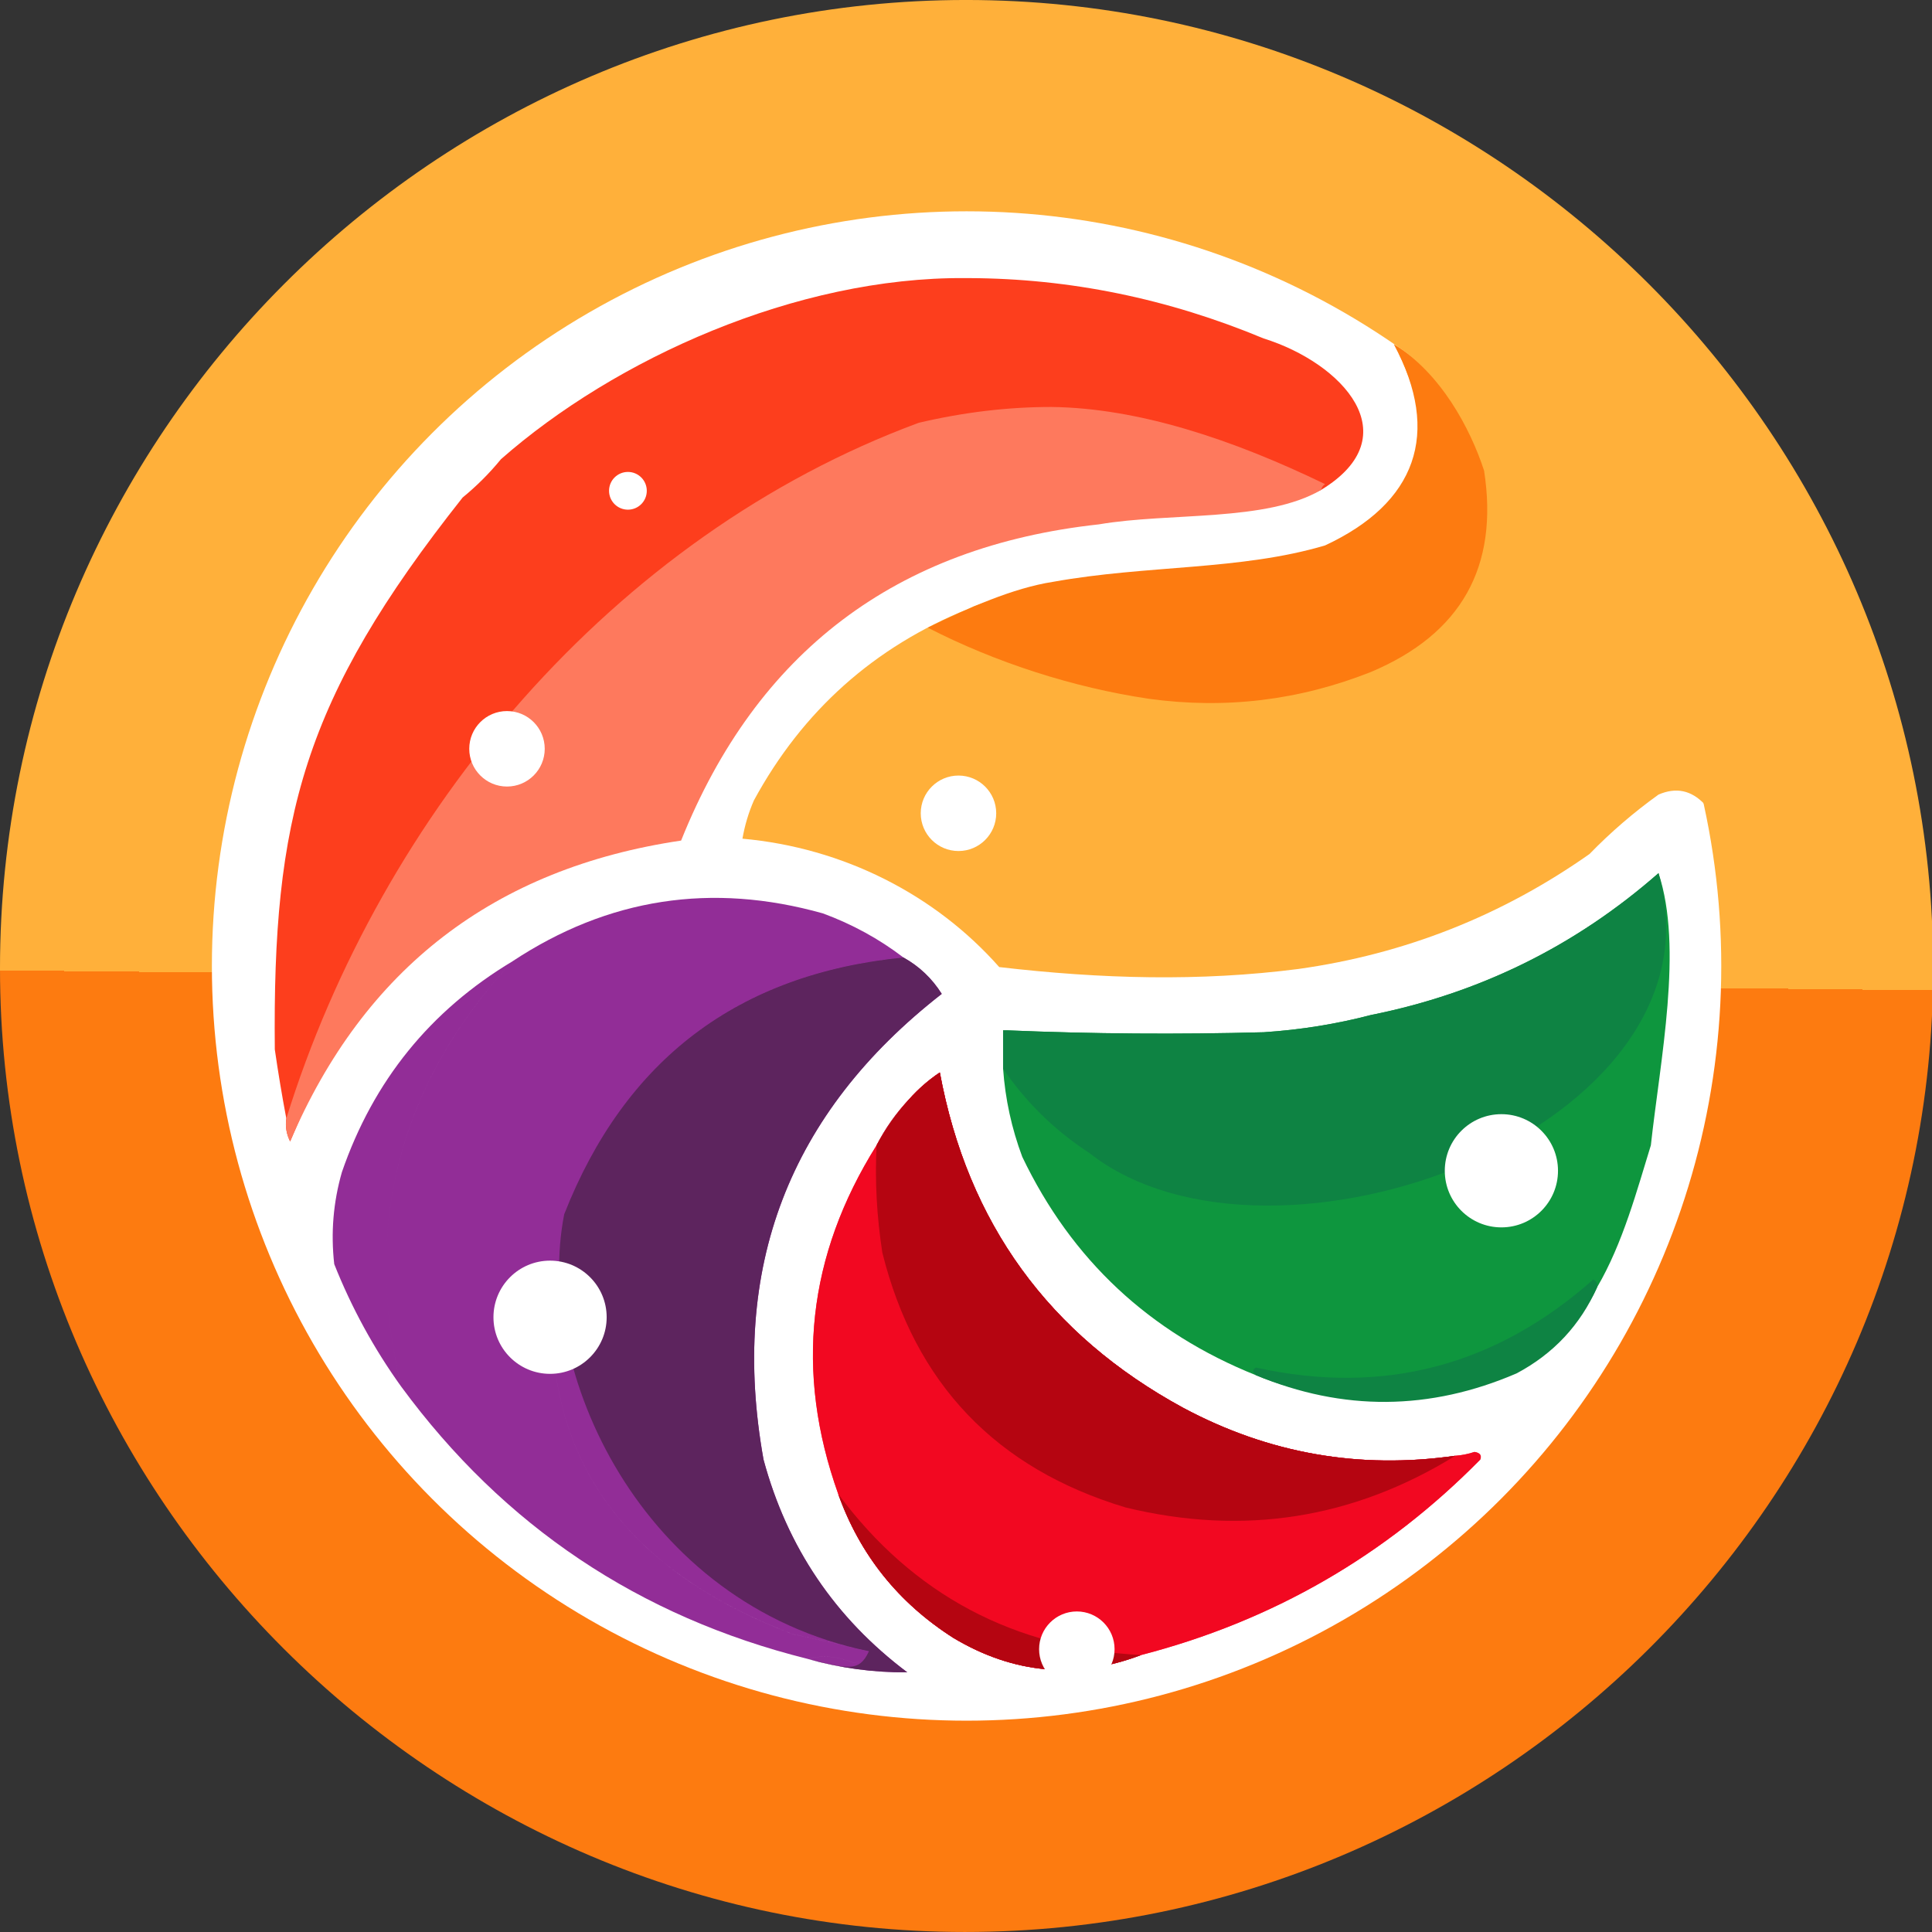 <svg xmlns="http://www.w3.org/2000/svg" xmlns:xlink="http://www.w3.org/1999/xlink" xml:space="preserve" viewBox="0 0 135.467 135.467">
  <rect x="0" y="0" width="135.467" height="135.467" fill="#333333" stroke="none"/>
  <defs>
    <linearGradient id="a">
      <stop offset=".5" stop-color="#ffb03a"/>
      <stop offset=".5" stop-color="#fd7b10"/>
    </linearGradient>
    <linearGradient xlink:href="#a" id="b" x1="12.395" x2="10.993" y1="1399.455" y2="1535.364" gradientTransform="translate(235.597 -1639.524) scale(1.002)" gradientUnits="userSpaceOnUse"/>
  </defs>
  <path fill="url(#b)" d="M314.865-101.753c37.384 0 67.897-30.431 67.897-67.57 0-37.384-30.513-67.897-67.815-67.897-37.221 0-67.733 30.513-67.733 67.897 0 37.139 30.513 67.57 67.651 67.57zm0-15.052c-28.958 0-52.6-23.641-52.6-52.6 0-29.04 23.641-52.845 52.6-52.845 29.122 0 52.845 23.805 52.845 52.845 0 28.958-23.723 52.6-52.845 52.6z" font-family="LEMON MILK" font-size="167.234" font-weight="300" style="line-height:1.25;-inkscape-font-specification:'LEMON MILK, Light'" transform="translate(-247.214 237.219)"/>
  <g transform="translate(28.322 -1128.726)">
    <ellipse cx="39.452" cy="1196.459" fill="#fff" rx="52.917" ry="52.917"/>
    <path fill="#ffb03a" fill-rule="evenodd" d="M69.412 1152.859c3.334 6.257 2.439 11.881-3.941 14.85-5.544 1.859-14.836 3.598-19.327 2.701-2.097.311-4.707.053-6.552.996-6.62 2.678-11.636 7.157-15.05 13.438-.372.849-.641 1.745-.806 2.688 7.059.637 13.498 3.906 18.006 9.003 7.177.835 14.065 1.02 20.963.135 7.463-1.044 14.271-3.732 20.425-8.063 1.482-1.526 3.094-2.914 4.838-4.166 1.227-.532 2.302-.308 3.225.672-1.332-8.975-8.297-23.621-21.78-32.254z" clip-rule="evenodd" image-rendering="optimizeQuality" shape-rendering="geometricPrecision" text-rendering="geometricPrecision"/>
    <path fill="#0e963e" fill-rule="evenodd" d="M87.968 1189.95c-5.814 5.102-12.533 8.416-20.156 9.944-2.434.636-4.942 1.04-7.525 1.21-6.004.163-12.006.118-18.006-.134h-.269v2.687c.151 2.128.599 4.188 1.344 6.181 3.46 7.221 8.925 12.328 16.394 15.319 6.09 2.534 12.043 1.516 18.136-1.108 2.587-1.378 4.608-2.42 5.783-5.073 1.803-3.072 2.806-6.852 3.763-9.944.655-5.986 2.278-13.861.537-19.081z" clip-rule="evenodd" image-rendering="optimizeQuality" shape-rendering="geometricPrecision" text-rendering="geometricPrecision"/>
    <path fill="#fd3e1d" fill-rule="evenodd" d="M39.373 1148.225c-11.857-.092-24.571 5.666-32.569 12.699-.806.986-1.702 1.881-2.688 2.688-11.223 14.175-13.328 22.488-13.169 38.7.234 1.617.502 3.23.806 4.838-.08.565.01 1.103.269 1.613 5.186-12.125 11.125-25.695 24.213-27.635 5.304-13.229 17.225-16.586 31.45-18.138 6.189-.844 10.339 3.104 16.631.085 6.224-3.789 1.49-8.891-4.031-10.616-6.707-2.795-13.591-4.206-20.654-4.233-.086-0-.173-.001-.259-.001z" clip-rule="evenodd" image-rendering="optimizeQuality" shape-rendering="geometricPrecision" text-rendering="geometricPrecision"/>
    <path fill="#fe795d" fill-rule="evenodd" d="M45.383 1157.262c-3.037 0-6.132.368-9.285 1.109-21.471 7.938-37.698 27.397-44.344 48.778-.08.566.01 1.103.269 1.613 5.186-12.125 14.324-19.157 27.413-21.097 5.304-13.229 15.069-20.619 29.294-22.172 5.017-.853 11.735-.155 15.588-2.419.03-.166.119-.3.269-.403-6.513-3.152-13.114-5.343-19.203-5.409z" clip-rule="evenodd" image-rendering="optimizeQuality" shape-rendering="geometricPrecision" text-rendering="geometricPrecision"/>
    <path fill="#fd7b10" fill-rule="evenodd" d="M69.424 1152.878c3.246 1.975 5.338 5.849 6.315 8.852 1.042 6.738-1.601 11.441-7.928 14.11-5.029 1.996-10.224 2.623-15.588 1.881-5.287-.784-10.746-2.544-15.493-4.985 2.825-1.376 5.982-2.78 8.774-3.212 6.611-1.191 13.144-.792 19.081-2.553 6.38-2.97 8.172-7.835 4.838-14.093z" clip-rule="evenodd" image-rendering="optimizeQuality" shape-rendering="geometricPrecision" text-rendering="geometricPrecision"/>
    <path fill="#ff4158" fill-rule="evenodd" d="M30.454 1233.487c5.238 7.056 12.315 10.818 21.231 11.287-4.554 1.724-8.944 1.321-13.169-1.209-3.852-2.46-6.54-5.819-8.062-10.078zm43.269-2.688c-7.159 4.421-14.863 5.63-23.113 3.628-9.092-2.731-14.78-8.688-17.066-17.872-.394-2.546-.528-5.055-.403-7.525.598-1.182 1.36-2.257 2.284-3.225.637-.727 1.354-1.354 2.15-1.881 1.955 10.554 7.644 18.393 17.066 23.516 5.993 3.205 12.353 4.324 19.081 3.359zm-40.582-21.769c-.125 2.47.01 4.979.403 7.525 2.285 9.184 7.974 15.141 17.066 17.872 8.25 2.002 15.954.793 23.113-3.628.457-.032.904-.122 1.344-.269.385.062.519.242.403.538-6.644 6.75-14.572 11.319-23.785 13.706-8.916-.469-15.993-4.232-21.231-11.287-3.061-8.57-2.165-16.722 2.688-24.456z" clip-rule="evenodd" image-rendering="optimizeQuality" shape-rendering="geometricPrecision" text-rendering="geometricPrecision"/>
    <path fill="#922d97" fill-rule="evenodd" d="M7.611 1196.131c-7.945 8.58-10.543 18.524-7.794 29.832-1.913-2.661-3.481-5.528-4.703-8.6-.248-2.186-.069-4.336.537-6.45 2.208-6.399 6.194-11.325 11.96-14.781zm27.413-.269c1.111.618 2.007 1.469 2.688 2.553-10.73 8.36-14.896 19.244-12.497 32.654 1.657 6.139 5.016 11.111 10.078 14.916-2.37.019-4.699-.295-6.988-.941 1.054-.277 2.128-.187 3.225.269.51-.062.868-.33 1.075-.806-1.786-.42-3.578-.823-5.375-1.209-13.758-5.255-19.088-15.064-15.991-29.428 4.268-10.855 12.197-16.857 23.785-18.006zm0 0c-11.588 1.15-19.516 7.152-23.785 18.006-3.097 14.364 2.233 24.174 15.991 29.428 1.797.386 3.589.789 5.375 1.209-.207.476-.565.745-1.075.806-1.097-.456-2.172-.545-3.225-.269-11.812-2.951-21.308-9.311-28.488-19.081-2.749-11.308-.151-21.252 7.794-29.831 6.704-4.431 13.96-5.551 21.769-3.359 2.053.757 3.935 1.787 5.644 3.091z" clip-rule="evenodd" image-rendering="optimizeQuality" shape-rendering="geometricPrecision" text-rendering="geometricPrecision"/>
    <path fill="#5d245e" fill-rule="evenodd" d="M35.023 1195.862c1.111.618 2.007 1.469 2.688 2.553-10.73 8.36-14.896 19.244-12.497 32.654 1.657 6.139 5.016 11.111 10.078 14.916-2.37.019-4.699-.295-6.988-.941 2.808.673 3.613.974 4.3-.538-16.022-3.29-23.503-19.709-21.366-30.638 4.268-10.855 12.197-16.857 23.785-18.006z" clip-rule="evenodd" image-rendering="optimizeQuality" shape-rendering="geometricPrecision" text-rendering="geometricPrecision"/>
    <path fill="none" d="M7.611 1196.131c-7.945 8.58-10.543 18.524-7.794 29.832-1.913-2.661-3.481-5.528-4.703-8.6-.248-2.186-.069-4.336.537-6.45 2.208-6.399 6.194-11.325 11.96-14.781z" clip-rule="evenodd" image-rendering="optimizeQuality" shape-rendering="geometricPrecision" text-rendering="geometricPrecision"/>
    <path fill="#0e8343" fill-rule="evenodd" d="M87.968 1189.95c-5.814 5.102-12.533 8.416-20.156 9.944-2.434.636-4.942 1.04-7.525 1.21-6.004.163-12.006.118-18.006-.134h-.269v2.687c1.6 2.355 3.616 4.326 6.047 5.913 12.754 10.04 44.992-1.704 39.91-19.619z" clip-rule="evenodd" image-rendering="optimizeQuality" shape-rendering="geometricPrecision" text-rendering="geometricPrecision"/>
    <path fill="#9c2040" fill-rule="evenodd" d="M73.724 1230.8c-7.159 4.421-14.863 5.63-23.113 3.628-9.092-2.731-14.78-8.688-17.066-17.872-.394-2.546-.528-5.055-.403-7.525.598-1.182 1.36-2.257 2.284-3.225.637-.727 1.354-1.354 2.15-1.881 1.955 10.554 7.644 18.393 17.066 23.516 5.993 3.205 12.353 4.324 19.081 3.359zm-43.269 2.688c5.238 7.056 12.315 10.818 21.231 11.287-4.554 1.724-8.944 1.321-13.169-1.209-3.852-2.46-6.54-5.819-8.062-10.078z" clip-rule="evenodd" image-rendering="optimizeQuality" shape-rendering="geometricPrecision" text-rendering="geometricPrecision"/>
    <path fill="#f20821" fill-rule="evenodd" d="M30.454 1233.487c5.238 7.056 12.315 10.818 21.231 11.287-4.554 1.724-8.944 1.321-13.169-1.209-3.852-2.46-6.54-5.819-8.062-10.078zm43.269-2.688c-7.159 4.421-14.863 5.63-23.113 3.628-9.092-2.731-14.78-8.688-17.066-17.872-.394-2.546-.528-5.055-.403-7.525 1.16-2.075 2.592-3.873 4.434-5.106 1.955 10.554 7.644 18.393 17.066 23.516 5.993 3.205 12.353 4.324 19.081 3.359zm-40.582-21.769c-.125 2.47.01 4.979.403 7.525 2.285 9.184 7.974 15.141 17.066 17.872 8.25 2.002 15.954.793 23.113-3.628.457-.032.904-.122 1.344-.269.385.062.519.242.403.538-6.644 6.75-14.572 11.319-23.785 13.706-8.916-.469-15.993-4.232-21.231-11.287-3.061-8.57-2.165-16.722 2.688-24.456z" clip-rule="evenodd" image-rendering="optimizeQuality" shape-rendering="geometricPrecision" text-rendering="geometricPrecision"/>
    <path fill="#b50511" fill-rule="evenodd" d="M73.724 1230.8c-7.159 4.421-14.863 5.63-23.113 3.628-9.092-2.731-14.78-8.688-17.066-17.872-.394-2.546-.528-5.055-.403-7.525 1.16-2.075 2.592-3.873 4.434-5.106 1.955 10.554 7.644 18.393 17.066 23.516 5.993 3.205 12.353 4.324 19.081 3.359z" clip-rule="evenodd" image-rendering="optimizeQuality" shape-rendering="geometricPrecision" text-rendering="geometricPrecision"/>
    <path fill="#0e8343" fill-rule="evenodd" d="M83.667 1218.975c-1.175 2.654-3.056 4.669-5.644 6.047-6.093 2.624-12.185 2.668-18.275.134-.259-.232-.259-.411 0-.538 8.903 1.962 16.786-.098 23.65-6.181.214.123.304.302.269.537z" clip-rule="evenodd" image-rendering="optimizeQuality" shape-rendering="geometricPrecision" text-rendering="geometricPrecision"/>
    <path fill="#b50511" fill-rule="evenodd" d="M30.454 1233.487c5.238 7.056 12.315 10.818 21.231 11.287-4.554 1.724-8.944 1.321-13.169-1.209-3.852-2.46-6.54-5.819-8.062-10.078z" clip-rule="evenodd" image-rendering="optimizeQuality" shape-rendering="geometricPrecision" text-rendering="geometricPrecision"/>
    <circle cx="47.183" cy="1244.363" r="2.646" fill="#fff"/>
    <circle cx="38.884" cy="1185.752" r="2.646" fill="#fff"/>
    <circle cx="15.706" cy="1163.14" r="1.323" fill="#fff"/>
    <circle cx="76.952" cy="1210.818" r="3.969" fill="#fff"/>
    <circle cx="10.247" cy="1221.088" r="3.969" fill="#fff"/>
    <circle cx="7.227" cy="1181.23" r="2.646" fill="#fff"/>
  </g>
</svg>
